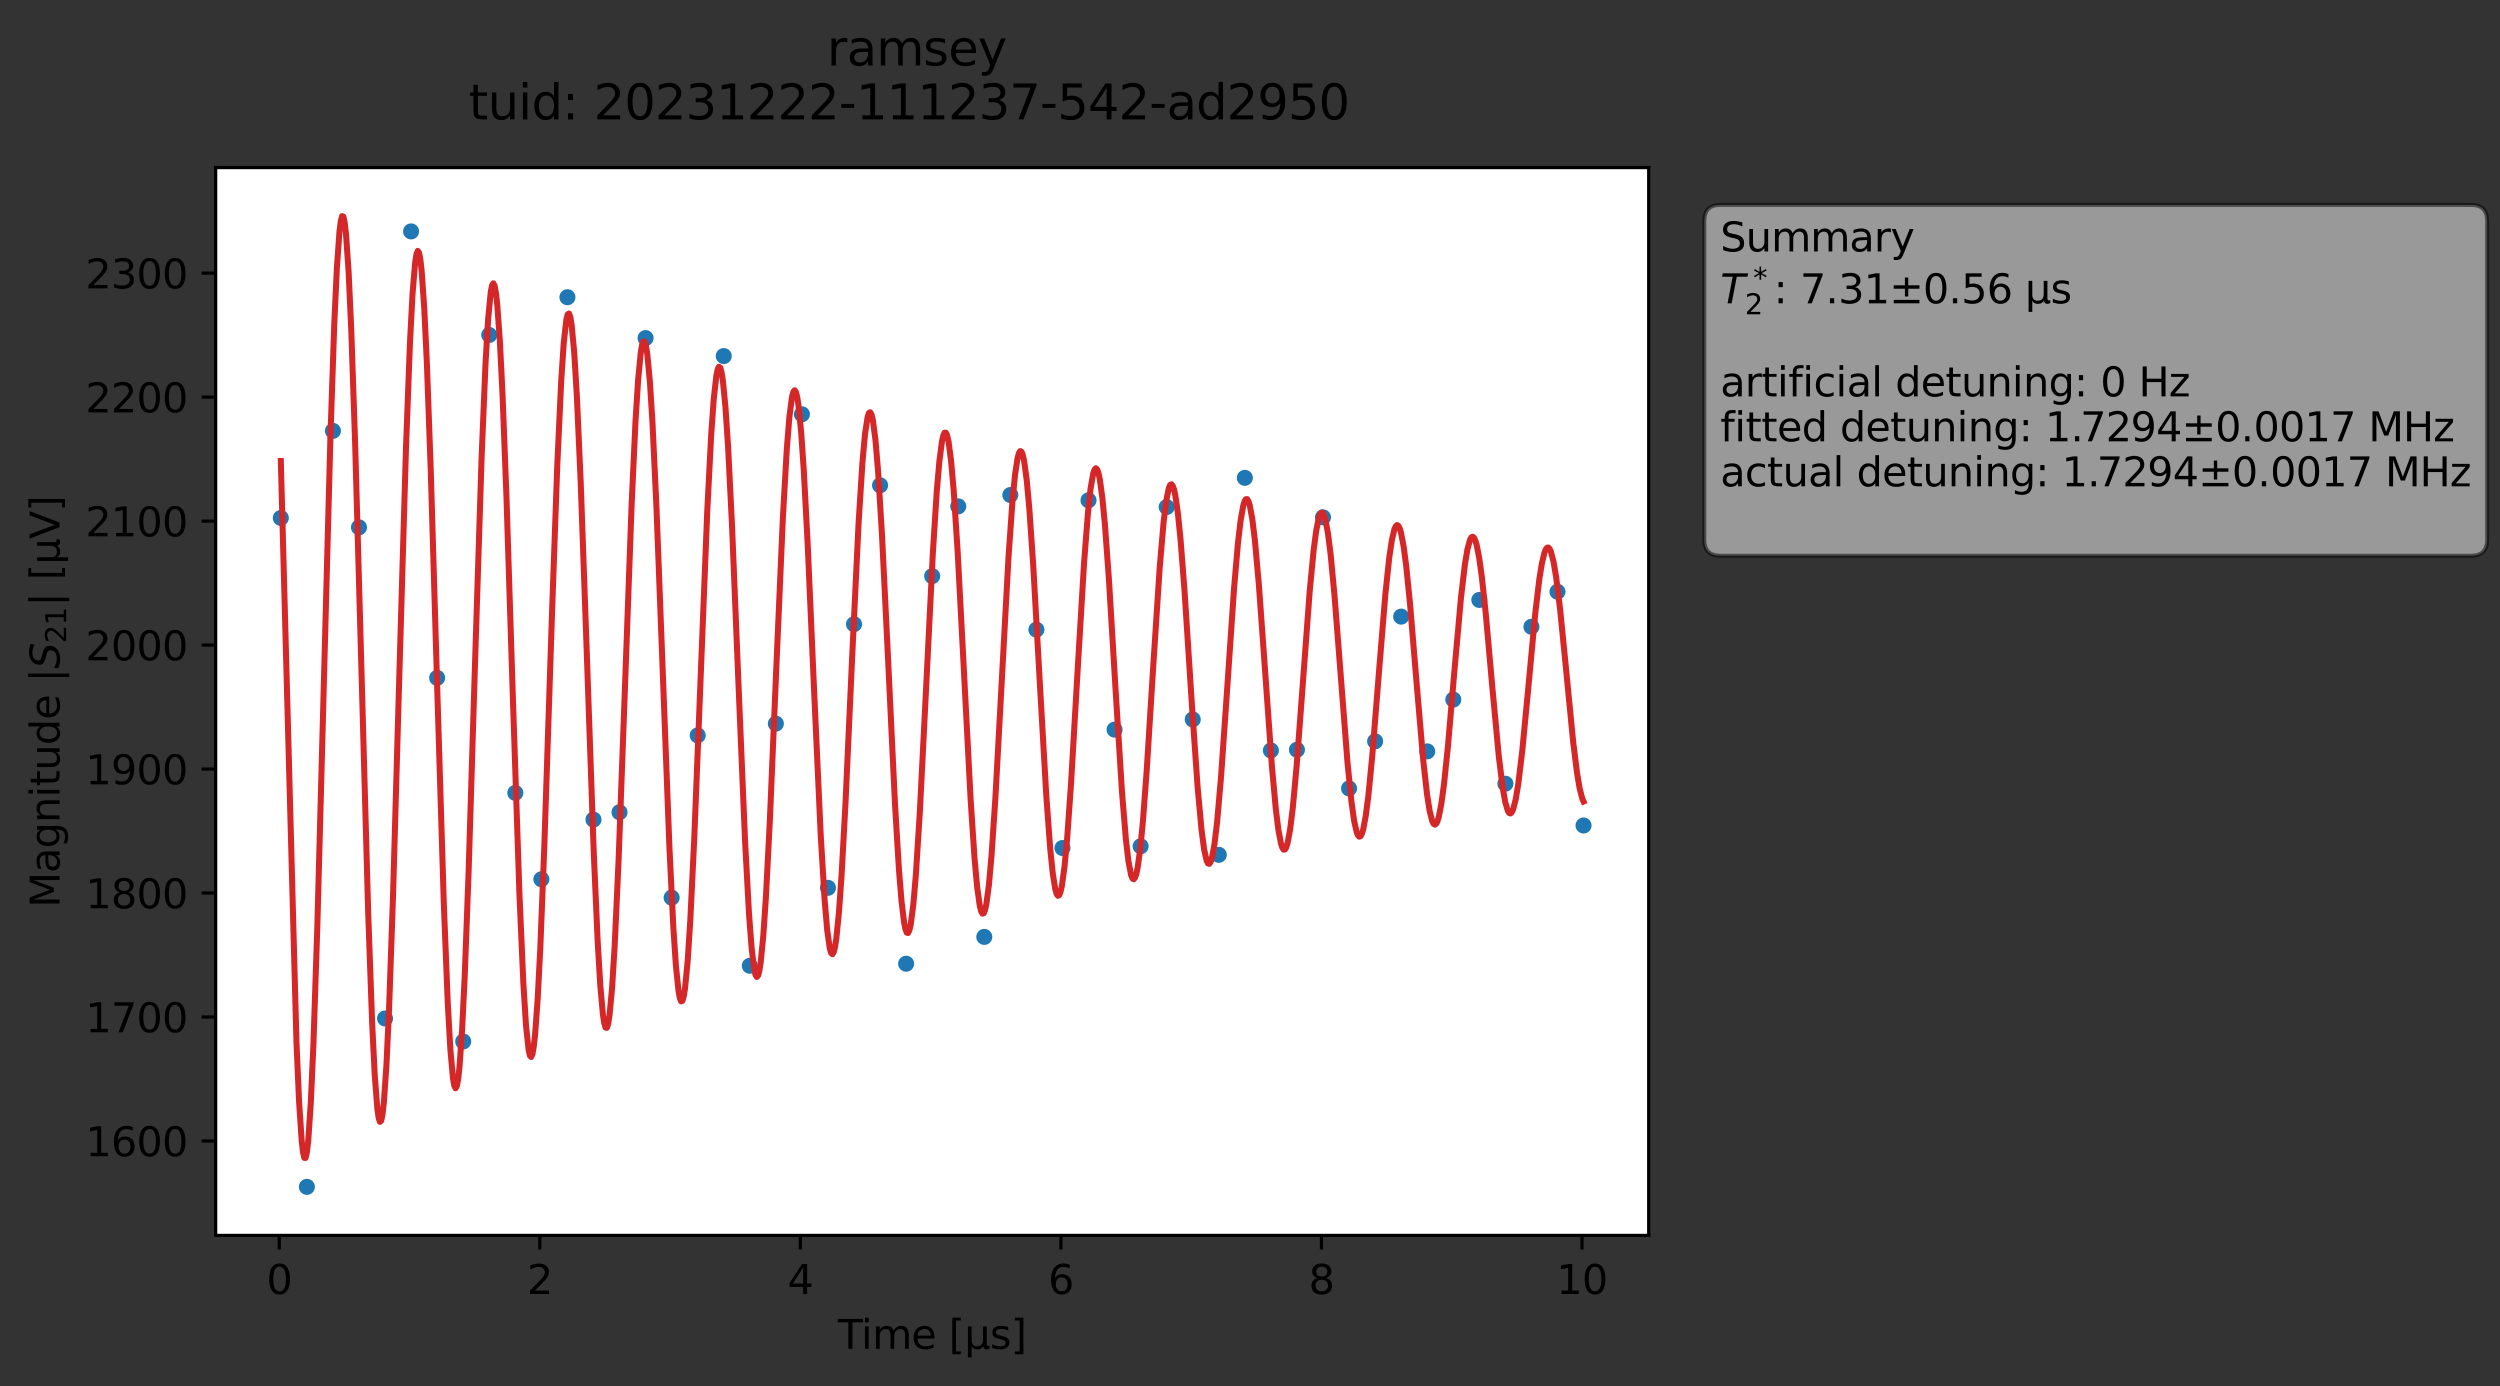 <?xml version="1.0" encoding="utf-8" standalone="no"?>
<!DOCTYPE svg PUBLIC "-//W3C//DTD SVG 1.1//EN"
  "http://www.w3.org/Graphics/SVG/1.1/DTD/svg11.dtd">
<svg xmlns:xlink="http://www.w3.org/1999/xlink" width="623.026pt" height="345.428pt" viewBox="0 0 623.026 345.428" xmlns="http://www.w3.org/2000/svg" version="1.1">
 <rect x="0" y="0" width="623.026" height="345.428" fill="#333333" stroke="none"/>
 <defs>
  <style type="text/css">*{stroke-linejoin: round; stroke-linecap: butt}</style>
 </defs>
 <g id="figure_1">
  <g id="patch_1">
   <path d="M 0 345.428 
L 623.026 345.428 
L 623.026 -0 
L 0 -0 
L 0 345.428 
z
" style="fill: none; opacity: 0"/>
  </g>
  <g id="axes_1">
   <g id="patch_2">
    <path d="M 53.75 307.872 
L 410.87 307.872 
L 410.87 41.76 
L 53.75 41.76 
z
" style="fill: #ffffff"/>
   </g>
   <g id="matplotlib.axis_1">
    <g id="xtick_1">
     <g id="line2d_1">
      <defs>
       <path id="m15716212d0" d="M 0 0 
L 0 3.5 
" style="stroke: #000000; stroke-width: 0.8"/>
      </defs>
      <g>
       <use xlink:href="#m15716212d0" x="69.593" y="307.872" style="stroke: #000000; stroke-width: 0.8"/>
      </g>
     </g>
     <g id="text_1">
      <!-- 0 -->
      <g transform="translate(66.412 322.47) scale(0.1 -0.1)">
       <defs>
        <path id="DejaVuSans-30" d="M 2034 4250 
Q 1547 4250 1301 3770 
Q 1056 3291 1056 2328 
Q 1056 1369 1301 889 
Q 1547 409 2034 409 
Q 2525 409 2770 889 
Q 3016 1369 3016 2328 
Q 3016 3291 2770 3770 
Q 2525 4250 2034 4250 
z
M 2034 4750 
Q 2819 4750 3233 4129 
Q 3647 3509 3647 2328 
Q 3647 1150 3233 529 
Q 2819 -91 2034 -91 
Q 1250 -91 836 529 
Q 422 1150 422 2328 
Q 422 3509 836 4129 
Q 1250 4750 2034 4750 
z
" transform="scale(0.016)"/>
       </defs>
       <use xlink:href="#DejaVuSans-30"/>
      </g>
     </g>
    </g>
    <g id="xtick_2">
     <g id="line2d_2">
      <g>
       <use xlink:href="#m15716212d0" x="134.524" y="307.872" style="stroke: #000000; stroke-width: 0.8"/>
      </g>
     </g>
     <g id="text_2">
      <!-- 2 -->
      <g transform="translate(131.343 322.47) scale(0.1 -0.1)">
       <defs>
        <path id="DejaVuSans-32" d="M 1228 531 
L 3431 531 
L 3431 0 
L 469 0 
L 469 531 
Q 828 903 1448 1529 
Q 2069 2156 2228 2338 
Q 2531 2678 2651 2914 
Q 2772 3150 2772 3378 
Q 2772 3750 2511 3984 
Q 2250 4219 1831 4219 
Q 1534 4219 1204 4116 
Q 875 4013 500 3803 
L 500 4441 
Q 881 4594 1212 4672 
Q 1544 4750 1819 4750 
Q 2544 4750 2975 4387 
Q 3406 4025 3406 3419 
Q 3406 3131 3298 2873 
Q 3191 2616 2906 2266 
Q 2828 2175 2409 1742 
Q 1991 1309 1228 531 
z
" transform="scale(0.016)"/>
       </defs>
       <use xlink:href="#DejaVuSans-32"/>
      </g>
     </g>
    </g>
    <g id="xtick_3">
     <g id="line2d_3">
      <g>
       <use xlink:href="#m15716212d0" x="199.455" y="307.872" style="stroke: #000000; stroke-width: 0.8"/>
      </g>
     </g>
     <g id="text_3">
      <!-- 4 -->
      <g transform="translate(196.274 322.47) scale(0.1 -0.1)">
       <defs>
        <path id="DejaVuSans-34" d="M 2419 4116 
L 825 1625 
L 2419 1625 
L 2419 4116 
z
M 2253 4666 
L 3047 4666 
L 3047 1625 
L 3713 1625 
L 3713 1100 
L 3047 1100 
L 3047 0 
L 2419 0 
L 2419 1100 
L 313 1100 
L 313 1709 
L 2253 4666 
z
" transform="scale(0.016)"/>
       </defs>
       <use xlink:href="#DejaVuSans-34"/>
      </g>
     </g>
    </g>
    <g id="xtick_4">
     <g id="line2d_4">
      <g>
       <use xlink:href="#m15716212d0" x="264.386" y="307.872" style="stroke: #000000; stroke-width: 0.8"/>
      </g>
     </g>
     <g id="text_4">
      <!-- 6 -->
      <g transform="translate(261.205 322.47) scale(0.1 -0.1)">
       <defs>
        <path id="DejaVuSans-36" d="M 2113 2584 
Q 1688 2584 1439 2293 
Q 1191 2003 1191 1497 
Q 1191 994 1439 701 
Q 1688 409 2113 409 
Q 2538 409 2786 701 
Q 3034 994 3034 1497 
Q 3034 2003 2786 2293 
Q 2538 2584 2113 2584 
z
M 3366 4563 
L 3366 3988 
Q 3128 4100 2886 4159 
Q 2644 4219 2406 4219 
Q 1781 4219 1451 3797 
Q 1122 3375 1075 2522 
Q 1259 2794 1537 2939 
Q 1816 3084 2150 3084 
Q 2853 3084 3261 2657 
Q 3669 2231 3669 1497 
Q 3669 778 3244 343 
Q 2819 -91 2113 -91 
Q 1303 -91 875 529 
Q 447 1150 447 2328 
Q 447 3434 972 4092 
Q 1497 4750 2381 4750 
Q 2619 4750 2861 4703 
Q 3103 4656 3366 4563 
z
" transform="scale(0.016)"/>
       </defs>
       <use xlink:href="#DejaVuSans-36"/>
      </g>
     </g>
    </g>
    <g id="xtick_5">
     <g id="line2d_5">
      <g>
       <use xlink:href="#m15716212d0" x="329.317" y="307.872" style="stroke: #000000; stroke-width: 0.8"/>
      </g>
     </g>
     <g id="text_5">
      <!-- 8 -->
      <g transform="translate(326.136 322.47) scale(0.1 -0.1)">
       <defs>
        <path id="DejaVuSans-38" d="M 2034 2216 
Q 1584 2216 1326 1975 
Q 1069 1734 1069 1313 
Q 1069 891 1326 650 
Q 1584 409 2034 409 
Q 2484 409 2743 651 
Q 3003 894 3003 1313 
Q 3003 1734 2745 1975 
Q 2488 2216 2034 2216 
z
M 1403 2484 
Q 997 2584 770 2862 
Q 544 3141 544 3541 
Q 544 4100 942 4425 
Q 1341 4750 2034 4750 
Q 2731 4750 3128 4425 
Q 3525 4100 3525 3541 
Q 3525 3141 3298 2862 
Q 3072 2584 2669 2484 
Q 3125 2378 3379 2068 
Q 3634 1759 3634 1313 
Q 3634 634 3220 271 
Q 2806 -91 2034 -91 
Q 1263 -91 848 271 
Q 434 634 434 1313 
Q 434 1759 690 2068 
Q 947 2378 1403 2484 
z
M 1172 3481 
Q 1172 3119 1398 2916 
Q 1625 2713 2034 2713 
Q 2441 2713 2670 2916 
Q 2900 3119 2900 3481 
Q 2900 3844 2670 4047 
Q 2441 4250 2034 4250 
Q 1625 4250 1398 4047 
Q 1172 3844 1172 3481 
z
" transform="scale(0.016)"/>
       </defs>
       <use xlink:href="#DejaVuSans-38"/>
      </g>
     </g>
    </g>
    <g id="xtick_6">
     <g id="line2d_6">
      <g>
       <use xlink:href="#m15716212d0" x="394.248" y="307.872" style="stroke: #000000; stroke-width: 0.8"/>
      </g>
     </g>
     <g id="text_6">
      <!-- 10 -->
      <g transform="translate(387.885 322.47) scale(0.1 -0.1)">
       <defs>
        <path id="DejaVuSans-31" d="M 794 531 
L 1825 531 
L 1825 4091 
L 703 3866 
L 703 4441 
L 1819 4666 
L 2450 4666 
L 2450 531 
L 3481 531 
L 3481 0 
L 794 0 
L 794 531 
z
" transform="scale(0.016)"/>
       </defs>
       <use xlink:href="#DejaVuSans-31"/>
       <use xlink:href="#DejaVuSans-30" x="63.623"/>
      </g>
     </g>
    </g>
    <g id="text_7">
     <!-- Time [μs] -->
     <g transform="translate(208.8 336.149) scale(0.1 -0.1)">
      <defs>
       <path id="DejaVuSans-54" d="M -19 4666 
L 3928 4666 
L 3928 4134 
L 2272 4134 
L 2272 0 
L 1638 0 
L 1638 4134 
L -19 4134 
L -19 4666 
z
" transform="scale(0.016)"/>
       <path id="DejaVuSans-69" d="M 603 3500 
L 1178 3500 
L 1178 0 
L 603 0 
L 603 3500 
z
M 603 4863 
L 1178 4863 
L 1178 4134 
L 603 4134 
L 603 4863 
z
" transform="scale(0.016)"/>
       <path id="DejaVuSans-6d" d="M 3328 2828 
Q 3544 3216 3844 3400 
Q 4144 3584 4550 3584 
Q 5097 3584 5394 3201 
Q 5691 2819 5691 2113 
L 5691 0 
L 5113 0 
L 5113 2094 
Q 5113 2597 4934 2840 
Q 4756 3084 4391 3084 
Q 3944 3084 3684 2787 
Q 3425 2491 3425 1978 
L 3425 0 
L 2847 0 
L 2847 2094 
Q 2847 2600 2669 2842 
Q 2491 3084 2119 3084 
Q 1678 3084 1418 2786 
Q 1159 2488 1159 1978 
L 1159 0 
L 581 0 
L 581 3500 
L 1159 3500 
L 1159 2956 
Q 1356 3278 1631 3431 
Q 1906 3584 2284 3584 
Q 2666 3584 2933 3390 
Q 3200 3197 3328 2828 
z
" transform="scale(0.016)"/>
       <path id="DejaVuSans-65" d="M 3597 1894 
L 3597 1613 
L 953 1613 
Q 991 1019 1311 708 
Q 1631 397 2203 397 
Q 2534 397 2845 478 
Q 3156 559 3463 722 
L 3463 178 
Q 3153 47 2828 -22 
Q 2503 -91 2169 -91 
Q 1331 -91 842 396 
Q 353 884 353 1716 
Q 353 2575 817 3079 
Q 1281 3584 2069 3584 
Q 2775 3584 3186 3129 
Q 3597 2675 3597 1894 
z
M 3022 2063 
Q 3016 2534 2758 2815 
Q 2500 3097 2075 3097 
Q 1594 3097 1305 2825 
Q 1016 2553 972 2059 
L 3022 2063 
z
" transform="scale(0.016)"/>
       <path id="DejaVuSans-20" transform="scale(0.016)"/>
       <path id="DejaVuSans-5b" d="M 550 4863 
L 1875 4863 
L 1875 4416 
L 1125 4416 
L 1125 -397 
L 1875 -397 
L 1875 -844 
L 550 -844 
L 550 4863 
z
" transform="scale(0.016)"/>
       <path id="DejaVuSans-3bc" d="M 544 -1331 
L 544 3500 
L 1119 3500 
L 1119 1325 
Q 1119 872 1334 640 
Q 1550 409 1972 409 
Q 2434 409 2667 671 
Q 2900 934 2900 1459 
L 2900 3500 
L 3475 3500 
L 3475 806 
Q 3475 619 3529 530 
Q 3584 441 3700 441 
Q 3728 441 3778 458 
Q 3828 475 3916 513 
L 3916 50 
Q 3788 -22 3673 -56 
Q 3559 -91 3450 -91 
Q 3234 -91 3106 31 
Q 2978 153 2931 403 
Q 2775 156 2548 32 
Q 2322 -91 2016 -91 
Q 1697 -91 1473 31 
Q 1250 153 1119 397 
L 1119 -1331 
L 544 -1331 
z
" transform="scale(0.016)"/>
       <path id="DejaVuSans-73" d="M 2834 3397 
L 2834 2853 
Q 2591 2978 2328 3040 
Q 2066 3103 1784 3103 
Q 1356 3103 1142 2972 
Q 928 2841 928 2578 
Q 928 2378 1081 2264 
Q 1234 2150 1697 2047 
L 1894 2003 
Q 2506 1872 2764 1633 
Q 3022 1394 3022 966 
Q 3022 478 2636 193 
Q 2250 -91 1575 -91 
Q 1294 -91 989 -36 
Q 684 19 347 128 
L 347 722 
Q 666 556 975 473 
Q 1284 391 1588 391 
Q 1994 391 2212 530 
Q 2431 669 2431 922 
Q 2431 1156 2273 1281 
Q 2116 1406 1581 1522 
L 1381 1569 
Q 847 1681 609 1914 
Q 372 2147 372 2553 
Q 372 3047 722 3315 
Q 1072 3584 1716 3584 
Q 2034 3584 2315 3537 
Q 2597 3491 2834 3397 
z
" transform="scale(0.016)"/>
       <path id="DejaVuSans-5d" d="M 1947 4863 
L 1947 -844 
L 622 -844 
L 622 -397 
L 1369 -397 
L 1369 4416 
L 622 4416 
L 622 4863 
L 1947 4863 
z
" transform="scale(0.016)"/>
      </defs>
      <use xlink:href="#DejaVuSans-54"/>
      <use xlink:href="#DejaVuSans-69" x="57.959"/>
      <use xlink:href="#DejaVuSans-6d" x="85.742"/>
      <use xlink:href="#DejaVuSans-65" x="183.154"/>
      <use xlink:href="#DejaVuSans-20" x="244.678"/>
      <use xlink:href="#DejaVuSans-5b" x="276.465"/>
      <use xlink:href="#DejaVuSans-3bc" x="315.479"/>
      <use xlink:href="#DejaVuSans-73" x="379.102"/>
      <use xlink:href="#DejaVuSans-5d" x="431.201"/>
     </g>
    </g>
   </g>
   <g id="matplotlib.axis_2">
    <g id="ytick_1">
     <g id="line2d_7">
      <defs>
       <path id="m612adfc5ba" d="M 0 0 
L -3.5 0 
" style="stroke: #000000; stroke-width: 0.8"/>
      </defs>
      <g>
       <use xlink:href="#m612adfc5ba" x="53.75" y="284.344" style="stroke: #000000; stroke-width: 0.8"/>
      </g>
     </g>
     <g id="text_8">
      <!-- 1600 -->
      <g transform="translate(21.3 288.143) scale(0.1 -0.1)">
       <use xlink:href="#DejaVuSans-31"/>
       <use xlink:href="#DejaVuSans-36" x="63.623"/>
       <use xlink:href="#DejaVuSans-30" x="127.246"/>
       <use xlink:href="#DejaVuSans-30" x="190.869"/>
      </g>
     </g>
    </g>
    <g id="ytick_2">
     <g id="line2d_8">
      <g>
       <use xlink:href="#m612adfc5ba" x="53.75" y="253.448" style="stroke: #000000; stroke-width: 0.8"/>
      </g>
     </g>
     <g id="text_9">
      <!-- 1700 -->
      <g transform="translate(21.3 257.247) scale(0.1 -0.1)">
       <defs>
        <path id="DejaVuSans-37" d="M 525 4666 
L 3525 4666 
L 3525 4397 
L 1831 0 
L 1172 0 
L 2766 4134 
L 525 4134 
L 525 4666 
z
" transform="scale(0.016)"/>
       </defs>
       <use xlink:href="#DejaVuSans-31"/>
       <use xlink:href="#DejaVuSans-37" x="63.623"/>
       <use xlink:href="#DejaVuSans-30" x="127.246"/>
       <use xlink:href="#DejaVuSans-30" x="190.869"/>
      </g>
     </g>
    </g>
    <g id="ytick_3">
     <g id="line2d_9">
      <g>
       <use xlink:href="#m612adfc5ba" x="53.75" y="222.552" style="stroke: #000000; stroke-width: 0.8"/>
      </g>
     </g>
     <g id="text_10">
      <!-- 1800 -->
      <g transform="translate(21.3 226.351) scale(0.1 -0.1)">
       <use xlink:href="#DejaVuSans-31"/>
       <use xlink:href="#DejaVuSans-38" x="63.623"/>
       <use xlink:href="#DejaVuSans-30" x="127.246"/>
       <use xlink:href="#DejaVuSans-30" x="190.869"/>
      </g>
     </g>
    </g>
    <g id="ytick_4">
     <g id="line2d_10">
      <g>
       <use xlink:href="#m612adfc5ba" x="53.75" y="191.656" style="stroke: #000000; stroke-width: 0.8"/>
      </g>
     </g>
     <g id="text_11">
      <!-- 1900 -->
      <g transform="translate(21.3 195.456) scale(0.1 -0.1)">
       <defs>
        <path id="DejaVuSans-39" d="M 703 97 
L 703 672 
Q 941 559 1184 500 
Q 1428 441 1663 441 
Q 2288 441 2617 861 
Q 2947 1281 2994 2138 
Q 2813 1869 2534 1725 
Q 2256 1581 1919 1581 
Q 1219 1581 811 2004 
Q 403 2428 403 3163 
Q 403 3881 828 4315 
Q 1253 4750 1959 4750 
Q 2769 4750 3195 4129 
Q 3622 3509 3622 2328 
Q 3622 1225 3098 567 
Q 2575 -91 1691 -91 
Q 1453 -91 1209 -44 
Q 966 3 703 97 
z
M 1959 2075 
Q 2384 2075 2632 2365 
Q 2881 2656 2881 3163 
Q 2881 3666 2632 3958 
Q 2384 4250 1959 4250 
Q 1534 4250 1286 3958 
Q 1038 3666 1038 3163 
Q 1038 2656 1286 2365 
Q 1534 2075 1959 2075 
z
" transform="scale(0.016)"/>
       </defs>
       <use xlink:href="#DejaVuSans-31"/>
       <use xlink:href="#DejaVuSans-39" x="63.623"/>
       <use xlink:href="#DejaVuSans-30" x="127.246"/>
       <use xlink:href="#DejaVuSans-30" x="190.869"/>
      </g>
     </g>
    </g>
    <g id="ytick_5">
     <g id="line2d_11">
      <g>
       <use xlink:href="#m612adfc5ba" x="53.75" y="160.761" style="stroke: #000000; stroke-width: 0.8"/>
      </g>
     </g>
     <g id="text_12">
      <!-- 2000 -->
      <g transform="translate(21.3 164.56) scale(0.1 -0.1)">
       <use xlink:href="#DejaVuSans-32"/>
       <use xlink:href="#DejaVuSans-30" x="63.623"/>
       <use xlink:href="#DejaVuSans-30" x="127.246"/>
       <use xlink:href="#DejaVuSans-30" x="190.869"/>
      </g>
     </g>
    </g>
    <g id="ytick_6">
     <g id="line2d_12">
      <g>
       <use xlink:href="#m612adfc5ba" x="53.75" y="129.865" style="stroke: #000000; stroke-width: 0.8"/>
      </g>
     </g>
     <g id="text_13">
      <!-- 2100 -->
      <g transform="translate(21.3 133.664) scale(0.1 -0.1)">
       <use xlink:href="#DejaVuSans-32"/>
       <use xlink:href="#DejaVuSans-31" x="63.623"/>
       <use xlink:href="#DejaVuSans-30" x="127.246"/>
       <use xlink:href="#DejaVuSans-30" x="190.869"/>
      </g>
     </g>
    </g>
    <g id="ytick_7">
     <g id="line2d_13">
      <g>
       <use xlink:href="#m612adfc5ba" x="53.75" y="98.969" style="stroke: #000000; stroke-width: 0.8"/>
      </g>
     </g>
     <g id="text_14">
      <!-- 2200 -->
      <g transform="translate(21.3 102.768) scale(0.1 -0.1)">
       <use xlink:href="#DejaVuSans-32"/>
       <use xlink:href="#DejaVuSans-32" x="63.623"/>
       <use xlink:href="#DejaVuSans-30" x="127.246"/>
       <use xlink:href="#DejaVuSans-30" x="190.869"/>
      </g>
     </g>
    </g>
    <g id="ytick_8">
     <g id="line2d_14">
      <g>
       <use xlink:href="#m612adfc5ba" x="53.75" y="68.073" style="stroke: #000000; stroke-width: 0.8"/>
      </g>
     </g>
     <g id="text_15">
      <!-- 2300 -->
      <g transform="translate(21.3 71.872) scale(0.1 -0.1)">
       <defs>
        <path id="DejaVuSans-33" d="M 2597 2516 
Q 3050 2419 3304 2112 
Q 3559 1806 3559 1356 
Q 3559 666 3084 287 
Q 2609 -91 1734 -91 
Q 1441 -91 1130 -33 
Q 819 25 488 141 
L 488 750 
Q 750 597 1062 519 
Q 1375 441 1716 441 
Q 2309 441 2620 675 
Q 2931 909 2931 1356 
Q 2931 1769 2642 2001 
Q 2353 2234 1838 2234 
L 1294 2234 
L 1294 2753 
L 1863 2753 
Q 2328 2753 2575 2939 
Q 2822 3125 2822 3475 
Q 2822 3834 2567 4026 
Q 2313 4219 1838 4219 
Q 1578 4219 1281 4162 
Q 984 4106 628 3988 
L 628 4550 
Q 988 4650 1302 4700 
Q 1616 4750 1894 4750 
Q 2613 4750 3031 4423 
Q 3450 4097 3450 3541 
Q 3450 3153 3228 2886 
Q 3006 2619 2597 2516 
z
" transform="scale(0.016)"/>
       </defs>
       <use xlink:href="#DejaVuSans-32"/>
       <use xlink:href="#DejaVuSans-33" x="63.623"/>
       <use xlink:href="#DejaVuSans-30" x="127.246"/>
       <use xlink:href="#DejaVuSans-30" x="190.869"/>
      </g>
     </g>
    </g>
    <g id="text_16">
     <!-- Magnitude |$S_{21}|$ [μV] -->
     <g transform="translate(14.9 226.166) rotate(-90) scale(0.1 -0.1)">
      <defs>
       <path id="DejaVuSans-4d" d="M 628 4666 
L 1569 4666 
L 2759 1491 
L 3956 4666 
L 4897 4666 
L 4897 0 
L 4281 0 
L 4281 4097 
L 3078 897 
L 2444 897 
L 1241 4097 
L 1241 0 
L 628 0 
L 628 4666 
z
" transform="scale(0.016)"/>
       <path id="DejaVuSans-61" d="M 2194 1759 
Q 1497 1759 1228 1600 
Q 959 1441 959 1056 
Q 959 750 1161 570 
Q 1363 391 1709 391 
Q 2188 391 2477 730 
Q 2766 1069 2766 1631 
L 2766 1759 
L 2194 1759 
z
M 3341 1997 
L 3341 0 
L 2766 0 
L 2766 531 
Q 2569 213 2275 61 
Q 1981 -91 1556 -91 
Q 1019 -91 701 211 
Q 384 513 384 1019 
Q 384 1609 779 1909 
Q 1175 2209 1959 2209 
L 2766 2209 
L 2766 2266 
Q 2766 2663 2505 2880 
Q 2244 3097 1772 3097 
Q 1472 3097 1187 3025 
Q 903 2953 641 2809 
L 641 3341 
Q 956 3463 1253 3523 
Q 1550 3584 1831 3584 
Q 2591 3584 2966 3190 
Q 3341 2797 3341 1997 
z
" transform="scale(0.016)"/>
       <path id="DejaVuSans-67" d="M 2906 1791 
Q 2906 2416 2648 2759 
Q 2391 3103 1925 3103 
Q 1463 3103 1205 2759 
Q 947 2416 947 1791 
Q 947 1169 1205 825 
Q 1463 481 1925 481 
Q 2391 481 2648 825 
Q 2906 1169 2906 1791 
z
M 3481 434 
Q 3481 -459 3084 -895 
Q 2688 -1331 1869 -1331 
Q 1566 -1331 1297 -1286 
Q 1028 -1241 775 -1147 
L 775 -588 
Q 1028 -725 1275 -790 
Q 1522 -856 1778 -856 
Q 2344 -856 2625 -561 
Q 2906 -266 2906 331 
L 2906 616 
Q 2728 306 2450 153 
Q 2172 0 1784 0 
Q 1141 0 747 490 
Q 353 981 353 1791 
Q 353 2603 747 3093 
Q 1141 3584 1784 3584 
Q 2172 3584 2450 3431 
Q 2728 3278 2906 2969 
L 2906 3500 
L 3481 3500 
L 3481 434 
z
" transform="scale(0.016)"/>
       <path id="DejaVuSans-6e" d="M 3513 2113 
L 3513 0 
L 2938 0 
L 2938 2094 
Q 2938 2591 2744 2837 
Q 2550 3084 2163 3084 
Q 1697 3084 1428 2787 
Q 1159 2491 1159 1978 
L 1159 0 
L 581 0 
L 581 3500 
L 1159 3500 
L 1159 2956 
Q 1366 3272 1645 3428 
Q 1925 3584 2291 3584 
Q 2894 3584 3203 3211 
Q 3513 2838 3513 2113 
z
" transform="scale(0.016)"/>
       <path id="DejaVuSans-74" d="M 1172 4494 
L 1172 3500 
L 2356 3500 
L 2356 3053 
L 1172 3053 
L 1172 1153 
Q 1172 725 1289 603 
Q 1406 481 1766 481 
L 2356 481 
L 2356 0 
L 1766 0 
Q 1100 0 847 248 
Q 594 497 594 1153 
L 594 3053 
L 172 3053 
L 172 3500 
L 594 3500 
L 594 4494 
L 1172 4494 
z
" transform="scale(0.016)"/>
       <path id="DejaVuSans-75" d="M 544 1381 
L 544 3500 
L 1119 3500 
L 1119 1403 
Q 1119 906 1312 657 
Q 1506 409 1894 409 
Q 2359 409 2629 706 
Q 2900 1003 2900 1516 
L 2900 3500 
L 3475 3500 
L 3475 0 
L 2900 0 
L 2900 538 
Q 2691 219 2414 64 
Q 2138 -91 1772 -91 
Q 1169 -91 856 284 
Q 544 659 544 1381 
z
M 1991 3584 
L 1991 3584 
z
" transform="scale(0.016)"/>
       <path id="DejaVuSans-64" d="M 2906 2969 
L 2906 4863 
L 3481 4863 
L 3481 0 
L 2906 0 
L 2906 525 
Q 2725 213 2448 61 
Q 2172 -91 1784 -91 
Q 1150 -91 751 415 
Q 353 922 353 1747 
Q 353 2572 751 3078 
Q 1150 3584 1784 3584 
Q 2172 3584 2448 3432 
Q 2725 3281 2906 2969 
z
M 947 1747 
Q 947 1113 1208 752 
Q 1469 391 1925 391 
Q 2381 391 2643 752 
Q 2906 1113 2906 1747 
Q 2906 2381 2643 2742 
Q 2381 3103 1925 3103 
Q 1469 3103 1208 2742 
Q 947 2381 947 1747 
z
" transform="scale(0.016)"/>
       <path id="DejaVuSans-7c" d="M 1344 4891 
L 1344 -1509 
L 813 -1509 
L 813 4891 
L 1344 4891 
z
" transform="scale(0.016)"/>
       <path id="DejaVuSans-Oblique-53" d="M 3859 4513 
L 3738 3897 
Q 3422 4066 3111 4152 
Q 2800 4238 2509 4238 
Q 1944 4238 1609 3991 
Q 1275 3744 1275 3334 
Q 1275 3109 1398 2989 
Q 1522 2869 2034 2731 
L 2413 2638 
Q 3053 2472 3303 2217 
Q 3553 1963 3553 1503 
Q 3553 797 2998 353 
Q 2444 -91 1538 -91 
Q 1166 -91 791 -17 
Q 416 56 38 206 
L 166 856 
Q 513 641 861 531 
Q 1209 422 1556 422 
Q 2147 422 2503 684 
Q 2859 947 2859 1369 
Q 2859 1650 2717 1795 
Q 2575 1941 2106 2059 
L 1728 2156 
Q 1081 2325 845 2545 
Q 609 2766 609 3163 
Q 609 3859 1145 4304 
Q 1681 4750 2541 4750 
Q 2875 4750 3203 4690 
Q 3531 4631 3859 4513 
z
" transform="scale(0.016)"/>
       <path id="DejaVuSans-56" d="M 1831 0 
L 50 4666 
L 709 4666 
L 2188 738 
L 3669 4666 
L 4325 4666 
L 2547 0 
L 1831 0 
z
" transform="scale(0.016)"/>
      </defs>
      <use xlink:href="#DejaVuSans-4d" transform="translate(0 0.578)"/>
      <use xlink:href="#DejaVuSans-61" transform="translate(86.279 0.578)"/>
      <use xlink:href="#DejaVuSans-67" transform="translate(147.559 0.578)"/>
      <use xlink:href="#DejaVuSans-6e" transform="translate(211.035 0.578)"/>
      <use xlink:href="#DejaVuSans-69" transform="translate(274.414 0.578)"/>
      <use xlink:href="#DejaVuSans-74" transform="translate(302.197 0.578)"/>
      <use xlink:href="#DejaVuSans-75" transform="translate(341.406 0.578)"/>
      <use xlink:href="#DejaVuSans-64" transform="translate(404.785 0.578)"/>
      <use xlink:href="#DejaVuSans-65" transform="translate(468.262 0.578)"/>
      <use xlink:href="#DejaVuSans-20" transform="translate(529.785 0.578)"/>
      <use xlink:href="#DejaVuSans-7c" transform="translate(561.572 0.578)"/>
      <use xlink:href="#DejaVuSans-Oblique-53" transform="translate(595.264 0.578)"/>
      <use xlink:href="#DejaVuSans-32" transform="translate(658.74 -15.828) scale(0.7)"/>
      <use xlink:href="#DejaVuSans-31" transform="translate(703.276 -15.828) scale(0.7)"/>
      <use xlink:href="#DejaVuSans-7c" transform="translate(750.547 0.578)"/>
      <use xlink:href="#DejaVuSans-20" transform="translate(784.238 0.578)"/>
      <use xlink:href="#DejaVuSans-5b" transform="translate(816.025 0.578)"/>
      <use xlink:href="#DejaVuSans-3bc" transform="translate(855.039 0.578)"/>
      <use xlink:href="#DejaVuSans-56" transform="translate(918.662 0.578)"/>
      <use xlink:href="#DejaVuSans-5d" transform="translate(987.07 0.578)"/>
     </g>
    </g>
   </g>
   <g id="line2d_15">
    <defs>
     <path id="mb57279a4fa" d="M 0 1.5 
C 0.398 1.5 0.779 1.342 1.061 1.061 
C 1.342 0.779 1.5 0.398 1.5 0 
C 1.5 -0.398 1.342 -0.779 1.061 -1.061 
C 0.779 -1.342 0.398 -1.5 0 -1.5 
C -0.398 -1.5 -0.779 -1.342 -1.061 -1.061 
C -1.342 -0.779 -1.5 -0.398 -1.5 0 
C -1.5 0.398 -1.342 0.779 -1.061 1.061 
C -0.779 1.342 -0.398 1.5 0 1.5 
z
" style="stroke: #1f77b4"/>
    </defs>
    <g clip-path="url(#p7c8da98a64)">
     <use xlink:href="#mb57279a4fa" x="69.983" y="129.079" style="fill: #1f77b4; stroke: #1f77b4"/>
     <use xlink:href="#mb57279a4fa" x="76.476" y="295.776" style="fill: #1f77b4; stroke: #1f77b4"/>
     <use xlink:href="#mb57279a4fa" x="82.969" y="107.381" style="fill: #1f77b4; stroke: #1f77b4"/>
     <use xlink:href="#mb57279a4fa" x="89.462" y="131.422" style="fill: #1f77b4; stroke: #1f77b4"/>
     <use xlink:href="#mb57279a4fa" x="95.955" y="253.813" style="fill: #1f77b4; stroke: #1f77b4"/>
     <use xlink:href="#mb57279a4fa" x="102.448" y="57.668" style="fill: #1f77b4; stroke: #1f77b4"/>
     <use xlink:href="#mb57279a4fa" x="108.941" y="168.931" style="fill: #1f77b4; stroke: #1f77b4"/>
     <use xlink:href="#mb57279a4fa" x="115.434" y="259.546" style="fill: #1f77b4; stroke: #1f77b4"/>
     <use xlink:href="#mb57279a4fa" x="121.927" y="83.48" style="fill: #1f77b4; stroke: #1f77b4"/>
     <use xlink:href="#mb57279a4fa" x="128.421" y="197.596" style="fill: #1f77b4; stroke: #1f77b4"/>
     <use xlink:href="#mb57279a4fa" x="134.914" y="219.123" style="fill: #1f77b4; stroke: #1f77b4"/>
     <use xlink:href="#mb57279a4fa" x="141.407" y="74.072" style="fill: #1f77b4; stroke: #1f77b4"/>
     <use xlink:href="#mb57279a4fa" x="147.9" y="204.248" style="fill: #1f77b4; stroke: #1f77b4"/>
     <use xlink:href="#mb57279a4fa" x="154.393" y="202.427" style="fill: #1f77b4; stroke: #1f77b4"/>
     <use xlink:href="#mb57279a4fa" x="160.886" y="84.251" style="fill: #1f77b4; stroke: #1f77b4"/>
     <use xlink:href="#mb57279a4fa" x="167.379" y="223.706" style="fill: #1f77b4; stroke: #1f77b4"/>
     <use xlink:href="#mb57279a4fa" x="173.872" y="183.265" style="fill: #1f77b4; stroke: #1f77b4"/>
     <use xlink:href="#mb57279a4fa" x="180.365" y="88.737" style="fill: #1f77b4; stroke: #1f77b4"/>
     <use xlink:href="#mb57279a4fa" x="186.858" y="240.681" style="fill: #1f77b4; stroke: #1f77b4"/>
     <use xlink:href="#mb57279a4fa" x="193.351" y="180.341" style="fill: #1f77b4; stroke: #1f77b4"/>
     <use xlink:href="#mb57279a4fa" x="199.845" y="103.251" style="fill: #1f77b4; stroke: #1f77b4"/>
     <use xlink:href="#mb57279a4fa" x="206.338" y="221.256" style="fill: #1f77b4; stroke: #1f77b4"/>
     <use xlink:href="#mb57279a4fa" x="212.831" y="155.56" style="fill: #1f77b4; stroke: #1f77b4"/>
     <use xlink:href="#mb57279a4fa" x="219.324" y="120.947" style="fill: #1f77b4; stroke: #1f77b4"/>
     <use xlink:href="#mb57279a4fa" x="225.817" y="240.167" style="fill: #1f77b4; stroke: #1f77b4"/>
     <use xlink:href="#mb57279a4fa" x="232.31" y="143.572" style="fill: #1f77b4; stroke: #1f77b4"/>
     <use xlink:href="#mb57279a4fa" x="238.803" y="126.191" style="fill: #1f77b4; stroke: #1f77b4"/>
     <use xlink:href="#mb57279a4fa" x="245.296" y="233.485" style="fill: #1f77b4; stroke: #1f77b4"/>
     <use xlink:href="#mb57279a4fa" x="251.789" y="123.363" style="fill: #1f77b4; stroke: #1f77b4"/>
     <use xlink:href="#mb57279a4fa" x="258.282" y="156.921" style="fill: #1f77b4; stroke: #1f77b4"/>
     <use xlink:href="#mb57279a4fa" x="264.775" y="211.335" style="fill: #1f77b4; stroke: #1f77b4"/>
     <use xlink:href="#mb57279a4fa" x="271.269" y="124.68" style="fill: #1f77b4; stroke: #1f77b4"/>
     <use xlink:href="#mb57279a4fa" x="277.762" y="181.832" style="fill: #1f77b4; stroke: #1f77b4"/>
     <use xlink:href="#mb57279a4fa" x="284.255" y="210.9" style="fill: #1f77b4; stroke: #1f77b4"/>
     <use xlink:href="#mb57279a4fa" x="290.748" y="126.362" style="fill: #1f77b4; stroke: #1f77b4"/>
     <use xlink:href="#mb57279a4fa" x="297.241" y="179.287" style="fill: #1f77b4; stroke: #1f77b4"/>
     <use xlink:href="#mb57279a4fa" x="303.734" y="213.029" style="fill: #1f77b4; stroke: #1f77b4"/>
     <use xlink:href="#mb57279a4fa" x="310.227" y="119.082" style="fill: #1f77b4; stroke: #1f77b4"/>
     <use xlink:href="#mb57279a4fa" x="316.72" y="187.022" style="fill: #1f77b4; stroke: #1f77b4"/>
     <use xlink:href="#mb57279a4fa" x="323.213" y="186.844" style="fill: #1f77b4; stroke: #1f77b4"/>
     <use xlink:href="#mb57279a4fa" x="329.706" y="128.931" style="fill: #1f77b4; stroke: #1f77b4"/>
     <use xlink:href="#mb57279a4fa" x="336.199" y="196.486" style="fill: #1f77b4; stroke: #1f77b4"/>
     <use xlink:href="#mb57279a4fa" x="342.693" y="184.736" style="fill: #1f77b4; stroke: #1f77b4"/>
     <use xlink:href="#mb57279a4fa" x="349.186" y="153.668" style="fill: #1f77b4; stroke: #1f77b4"/>
     <use xlink:href="#mb57279a4fa" x="355.679" y="187.255" style="fill: #1f77b4; stroke: #1f77b4"/>
     <use xlink:href="#mb57279a4fa" x="362.172" y="174.343" style="fill: #1f77b4; stroke: #1f77b4"/>
     <use xlink:href="#mb57279a4fa" x="368.665" y="149.512" style="fill: #1f77b4; stroke: #1f77b4"/>
     <use xlink:href="#mb57279a4fa" x="375.158" y="195.311" style="fill: #1f77b4; stroke: #1f77b4"/>
     <use xlink:href="#mb57279a4fa" x="381.651" y="156.2" style="fill: #1f77b4; stroke: #1f77b4"/>
     <use xlink:href="#mb57279a4fa" x="388.144" y="147.47" style="fill: #1f77b4; stroke: #1f77b4"/>
     <use xlink:href="#mb57279a4fa" x="394.637" y="205.718" style="fill: #1f77b4; stroke: #1f77b4"/>
    </g>
   </g>
   <g id="line2d_16">
    <path d="M 69.983 114.886 
L 73.882 259.754 
L 74.532 274.544 
L 75.182 284.287 
L 75.507 287.122 
L 75.832 288.554 
L 76.157 288.569 
L 76.482 287.171 
L 76.807 284.382 
L 77.457 274.789 
L 78.107 260.271 
L 79.082 230.866 
L 80.382 182.549 
L 82.332 109.285 
L 83.307 80.651 
L 83.957 66.704 
L 84.607 57.639 
L 84.932 55.072 
L 85.257 53.856 
L 85.582 54.002 
L 85.907 55.504 
L 86.232 58.341 
L 86.882 67.856 
L 87.532 82.07 
L 88.507 110.635 
L 89.806 157.265 
L 91.756 227.469 
L 92.731 254.682 
L 93.381 267.826 
L 94.031 276.249 
L 94.356 278.565 
L 94.681 279.579 
L 95.006 279.285 
L 95.331 277.689 
L 95.656 274.812 
L 96.306 265.386 
L 96.956 251.475 
L 97.931 223.734 
L 99.556 166.937 
L 101.181 111.481 
L 102.156 85.626 
L 102.806 73.245 
L 103.456 65.429 
L 103.781 63.35 
L 104.106 62.523 
L 104.431 62.954 
L 104.756 64.635 
L 105.081 67.542 
L 105.73 76.872 
L 106.38 90.479 
L 107.355 117.412 
L 108.98 172.166 
L 110.605 225.246 
L 111.58 249.803 
L 112.23 261.459 
L 112.88 268.7 
L 113.205 270.558 
L 113.53 271.211 
L 113.855 270.654 
L 114.18 268.898 
L 114.505 265.967 
L 115.155 256.742 
L 115.805 243.438 
L 116.78 217.297 
L 118.405 164.521 
L 120.03 113.725 
L 121.005 90.408 
L 121.654 79.441 
L 122.304 72.742 
L 122.629 71.092 
L 122.954 70.601 
L 123.279 71.273 
L 123.604 73.096 
L 123.929 76.044 
L 124.579 85.157 
L 125.229 98.158 
L 126.204 123.525 
L 127.829 174.385 
L 129.454 222.987 
L 130.429 245.12 
L 131.079 255.431 
L 131.729 261.618 
L 132.054 263.074 
L 132.379 263.413 
L 132.704 262.637 
L 133.029 260.756 
L 133.354 257.796 
L 134.004 248.803 
L 134.654 236.103 
L 135.629 211.493 
L 137.578 152.523 
L 138.878 115.994 
L 139.853 94.992 
L 140.503 85.303 
L 141.153 79.599 
L 141.478 78.326 
L 141.803 78.126 
L 142.128 78.999 
L 142.453 80.931 
L 143.103 87.857 
L 143.753 98.557 
L 144.728 120.495 
L 146.028 156.899 
L 147.978 212.694 
L 148.953 234.764 
L 149.603 245.643 
L 150.253 252.856 
L 150.578 254.98 
L 150.903 256.082 
L 151.228 256.153 
L 151.553 255.193 
L 151.878 253.218 
L 152.528 246.336 
L 153.177 235.851 
L 154.152 214.531 
L 155.452 179.388 
L 157.402 125.911 
L 158.377 104.927 
L 159.027 94.666 
L 159.677 87.952 
L 160.002 86.024 
L 160.327 85.081 
L 160.652 85.131 
L 160.977 86.169 
L 161.302 88.181 
L 161.952 95.012 
L 162.602 105.28 
L 163.577 125.993 
L 164.877 159.913 
L 166.827 211.16 
L 167.802 231.105 
L 168.452 240.779 
L 169.101 247.021 
L 169.426 248.763 
L 169.751 249.557 
L 170.076 249.397 
L 170.401 248.288 
L 170.726 246.245 
L 171.376 239.474 
L 172.026 229.423 
L 173.001 209.304 
L 174.301 176.571 
L 176.251 127.47 
L 177.226 108.518 
L 177.876 99.403 
L 178.526 93.607 
L 178.851 92.039 
L 179.176 91.384 
L 179.501 91.645 
L 179.826 92.818 
L 180.151 94.887 
L 180.801 101.591 
L 181.451 111.425 
L 182.426 130.96 
L 184.051 170.811 
L 185.675 209.579 
L 186.65 227.583 
L 187.3 236.166 
L 187.95 241.54 
L 188.275 242.945 
L 188.6 243.471 
L 188.925 243.116 
L 189.25 241.886 
L 189.575 239.798 
L 190.225 233.166 
L 190.875 223.549 
L 191.85 204.585 
L 193.475 166.171 
L 195.1 129.067 
L 196.075 111.97 
L 196.725 103.892 
L 197.375 98.917 
L 197.7 97.666 
L 198.025 97.26 
L 198.35 97.701 
L 198.675 98.981 
L 199 101.084 
L 199.65 107.638 
L 200.3 117.038 
L 201.274 135.442 
L 202.899 172.465 
L 204.524 207.969 
L 205.499 224.201 
L 206.149 231.798 
L 206.799 236.397 
L 207.124 237.505 
L 207.449 237.799 
L 207.774 237.28 
L 208.099 235.955 
L 208.424 233.842 
L 209.074 227.37 
L 209.724 218.186 
L 210.699 200.33 
L 212.324 164.654 
L 213.949 130.686 
L 214.924 115.282 
L 215.574 108.141 
L 216.224 103.897 
L 216.548 102.924 
L 216.873 102.734 
L 217.198 103.325 
L 217.523 104.689 
L 218.173 109.653 
L 218.823 117.377 
L 219.798 133.28 
L 221.098 159.756 
L 223.048 200.476 
L 224.023 216.646 
L 224.673 224.648 
L 225.323 229.985 
L 225.648 231.576 
L 225.973 232.422 
L 226.298 232.517 
L 226.623 231.861 
L 226.948 230.463 
L 227.598 225.527 
L 228.248 217.956 
L 229.223 202.499 
L 230.523 176.938 
L 232.472 137.906 
L 233.447 122.53 
L 234.097 114.981 
L 234.747 110.01 
L 235.072 108.564 
L 235.397 107.835 
L 235.722 107.83 
L 236.047 108.545 
L 236.372 109.972 
L 237.022 114.874 
L 237.672 122.29 
L 238.647 137.309 
L 239.947 161.982 
L 241.897 199.39 
L 242.872 214.007 
L 243.522 221.125 
L 244.172 225.75 
L 244.497 227.059 
L 244.822 227.678 
L 245.147 227.601 
L 245.472 226.832 
L 245.797 225.382 
L 246.447 220.52 
L 247.097 213.258 
L 248.072 198.669 
L 249.371 174.857 
L 251.321 139.013 
L 252.296 125.121 
L 252.946 118.412 
L 253.596 114.115 
L 253.921 112.935 
L 254.246 112.418 
L 254.571 112.571 
L 254.896 113.388 
L 255.221 114.858 
L 255.871 119.675 
L 256.521 126.781 
L 257.496 140.949 
L 259.121 169.953 
L 260.746 198.267 
L 261.721 211.465 
L 262.371 217.784 
L 263.021 221.771 
L 263.346 222.831 
L 263.671 223.252 
L 263.996 223.03 
L 264.32 222.17 
L 264.645 220.684 
L 265.295 215.916 
L 265.945 208.965 
L 266.92 195.21 
L 268.545 167.25 
L 270.17 140.149 
L 271.145 127.613 
L 271.795 121.665 
L 272.445 117.97 
L 272.77 117.023 
L 273.095 116.692 
L 273.42 116.978 
L 273.745 117.876 
L 274.07 119.375 
L 274.72 124.088 
L 275.37 130.884 
L 276.345 144.235 
L 277.97 171.185 
L 279.595 197.12 
L 280.569 209.022 
L 281.219 214.619 
L 281.869 218.037 
L 282.194 218.877 
L 282.519 219.126 
L 282.844 218.782 
L 283.169 217.849 
L 283.494 216.342 
L 284.144 211.686 
L 284.794 205.045 
L 285.769 192.089 
L 287.394 166.118 
L 289.019 141.304 
L 289.994 130.006 
L 290.644 124.743 
L 291.294 121.587 
L 291.619 120.846 
L 291.944 120.674 
L 292.269 121.072 
L 292.594 122.034 
L 292.919 123.547 
L 293.569 128.142 
L 294.219 134.629 
L 295.194 147.198 
L 297.143 177.31 
L 298.443 195.96 
L 299.418 206.681 
L 300.068 211.625 
L 300.718 214.535 
L 301.043 215.183 
L 301.368 215.284 
L 301.693 214.837 
L 302.018 213.849 
L 302.668 210.309 
L 303.318 204.843 
L 304.293 193.638 
L 305.593 175.047 
L 307.543 146.56 
L 308.518 135.293 
L 309.168 129.741 
L 309.818 126.061 
L 310.143 124.977 
L 310.468 124.416 
L 310.793 124.381 
L 311.118 124.873 
L 311.443 125.883 
L 312.092 129.4 
L 312.742 134.756 
L 313.717 145.645 
L 315.017 163.592 
L 316.967 190.896 
L 317.942 201.608 
L 318.592 206.845 
L 319.242 210.271 
L 319.567 211.253 
L 319.892 211.733 
L 320.217 211.707 
L 320.542 211.175 
L 320.867 210.146 
L 321.517 206.656 
L 322.167 201.411 
L 323.142 190.831 
L 324.442 173.51 
L 326.392 147.344 
L 327.367 137.163 
L 328.016 132.225 
L 328.666 129.041 
L 328.991 128.153 
L 329.316 127.748 
L 329.641 127.831 
L 329.966 128.399 
L 330.291 129.444 
L 330.941 132.904 
L 331.591 138.038 
L 332.566 148.313 
L 333.866 165.029 
L 335.816 190.099 
L 336.791 199.773 
L 337.441 204.425 
L 338.091 207.382 
L 338.416 208.181 
L 338.741 208.515 
L 339.066 208.38 
L 339.391 207.78 
L 339.716 206.722 
L 340.366 203.297 
L 341.016 198.273 
L 341.991 188.296 
L 343.615 167.946 
L 345.24 148.152 
L 346.215 138.962 
L 346.865 134.581 
L 347.515 131.84 
L 347.84 131.124 
L 348.165 130.856 
L 348.49 131.039 
L 348.815 131.668 
L 349.14 132.736 
L 349.79 136.124 
L 350.44 141.037 
L 351.415 150.722 
L 353.04 170.339 
L 354.665 189.282 
L 355.64 198.01 
L 356.29 202.132 
L 356.94 204.671 
L 357.265 205.308 
L 357.59 205.514 
L 357.915 205.288 
L 358.24 204.633 
L 358.565 203.558 
L 359.215 200.209 
L 359.864 195.407 
L 360.839 186.008 
L 362.464 167.102 
L 364.089 148.975 
L 365.064 140.69 
L 365.714 136.812 
L 366.364 134.466 
L 366.689 133.902 
L 367.014 133.753 
L 367.339 134.019 
L 367.664 134.697 
L 367.989 135.777 
L 368.639 139.083 
L 369.289 143.775 
L 370.264 152.895 
L 371.889 171.112 
L 373.514 188.455 
L 374.489 196.318 
L 375.139 199.962 
L 375.788 202.127 
L 376.113 202.623 
L 376.438 202.719 
L 376.763 202.416 
L 377.088 201.718 
L 377.738 199.181 
L 378.388 195.235 
L 379.363 187.113 
L 380.663 173.593 
L 382.613 152.802 
L 383.588 144.547 
L 384.238 140.463 
L 384.888 137.74 
L 385.213 136.929 
L 385.538 136.497 
L 385.863 136.45 
L 386.188 136.786 
L 386.513 137.501 
L 387.163 140.024 
L 387.813 143.891 
L 388.788 151.786 
L 390.088 164.839 
L 392.037 184.768 
L 393.012 192.617 
L 393.662 196.47 
L 394.312 199.006 
L 394.637 199.743 
L 394.637 199.743 
" clip-path="url(#p7c8da98a64)" style="fill: none; stroke: #d62728; stroke-width: 1.5; stroke-linecap: square"/>
   </g>
   <g id="patch_3">
    <path d="M 53.75 307.872 
L 53.75 41.76 
" style="fill: none; stroke: #000000; stroke-width: 0.8; stroke-linejoin: miter; stroke-linecap: square"/>
   </g>
   <g id="patch_4">
    <path d="M 410.87 307.872 
L 410.87 41.76 
" style="fill: none; stroke: #000000; stroke-width: 0.8; stroke-linejoin: miter; stroke-linecap: square"/>
   </g>
   <g id="patch_5">
    <path d="M 53.75 307.872 
L 410.87 307.872 
" style="fill: none; stroke: #000000; stroke-width: 0.8; stroke-linejoin: miter; stroke-linecap: square"/>
   </g>
   <g id="patch_6">
    <path d="M 53.75 41.76 
L 410.87 41.76 
" style="fill: none; stroke: #000000; stroke-width: 0.8; stroke-linejoin: miter; stroke-linecap: square"/>
   </g>
   <g id="text_17">
    <g id="patch_7">
     <path d="M 428.726 138.497 
L 615.826 138.497 
Q 619.826 138.497 619.826 134.497 
L 619.826 55.066 
Q 619.826 51.066 615.826 51.066 
L 428.726 51.066 
Q 424.726 51.066 424.726 55.066 
L 424.726 134.497 
Q 424.726 138.497 428.726 138.497 
z
" style="fill: #ffffff; opacity: 0.5; stroke: #000000; stroke-linejoin: miter"/>
    </g>
    <!-- Summary -->
    <g transform="translate(428.726 62.664) scale(0.1 -0.1)">
     <defs>
      <path id="DejaVuSans-53" d="M 3425 4513 
L 3425 3897 
Q 3066 4069 2747 4153 
Q 2428 4238 2131 4238 
Q 1616 4238 1336 4038 
Q 1056 3838 1056 3469 
Q 1056 3159 1242 3001 
Q 1428 2844 1947 2747 
L 2328 2669 
Q 3034 2534 3370 2195 
Q 3706 1856 3706 1288 
Q 3706 609 3251 259 
Q 2797 -91 1919 -91 
Q 1588 -91 1214 -16 
Q 841 59 441 206 
L 441 856 
Q 825 641 1194 531 
Q 1563 422 1919 422 
Q 2459 422 2753 634 
Q 3047 847 3047 1241 
Q 3047 1584 2836 1778 
Q 2625 1972 2144 2069 
L 1759 2144 
Q 1053 2284 737 2584 
Q 422 2884 422 3419 
Q 422 4038 858 4394 
Q 1294 4750 2059 4750 
Q 2388 4750 2728 4690 
Q 3069 4631 3425 4513 
z
" transform="scale(0.016)"/>
      <path id="DejaVuSans-72" d="M 2631 2963 
Q 2534 3019 2420 3045 
Q 2306 3072 2169 3072 
Q 1681 3072 1420 2755 
Q 1159 2438 1159 1844 
L 1159 0 
L 581 0 
L 581 3500 
L 1159 3500 
L 1159 2956 
Q 1341 3275 1631 3429 
Q 1922 3584 2338 3584 
Q 2397 3584 2469 3576 
Q 2541 3569 2628 3553 
L 2631 2963 
z
" transform="scale(0.016)"/>
      <path id="DejaVuSans-79" d="M 2059 -325 
Q 1816 -950 1584 -1140 
Q 1353 -1331 966 -1331 
L 506 -1331 
L 506 -850 
L 844 -850 
Q 1081 -850 1212 -737 
Q 1344 -625 1503 -206 
L 1606 56 
L 191 3500 
L 800 3500 
L 1894 763 
L 2988 3500 
L 3597 3500 
L 2059 -325 
z
" transform="scale(0.016)"/>
     </defs>
     <use xlink:href="#DejaVuSans-53"/>
     <use xlink:href="#DejaVuSans-75" x="63.477"/>
     <use xlink:href="#DejaVuSans-6d" x="126.855"/>
     <use xlink:href="#DejaVuSans-6d" x="224.268"/>
     <use xlink:href="#DejaVuSans-61" x="321.68"/>
     <use xlink:href="#DejaVuSans-72" x="382.959"/>
     <use xlink:href="#DejaVuSans-79" x="424.072"/>
    </g>
    <!-- $T_2^*$: 7.31$\pm$0.56 μs -->
    <g transform="translate(428.726 75.664) scale(0.1 -0.1)">
     <defs>
      <path id="DejaVuSans-Oblique-54" d="M 378 4666 
L 4325 4666 
L 4225 4134 
L 2559 4134 
L 1759 0 
L 1125 0 
L 1925 4134 
L 275 4134 
L 378 4666 
z
" transform="scale(0.016)"/>
      <path id="DejaVuSans-2a" d="M 3009 3897 
L 1888 3291 
L 3009 2681 
L 2828 2375 
L 1778 3009 
L 1778 1831 
L 1422 1831 
L 1422 3009 
L 372 2375 
L 191 2681 
L 1313 3291 
L 191 3897 
L 372 4206 
L 1422 3572 
L 1422 4750 
L 1778 4750 
L 1778 3572 
L 2828 4206 
L 3009 3897 
z
" transform="scale(0.016)"/>
      <path id="DejaVuSans-3a" d="M 750 794 
L 1409 794 
L 1409 0 
L 750 0 
L 750 794 
z
M 750 3309 
L 1409 3309 
L 1409 2516 
L 750 2516 
L 750 3309 
z
" transform="scale(0.016)"/>
      <path id="DejaVuSans-2e" d="M 684 794 
L 1344 794 
L 1344 0 
L 684 0 
L 684 794 
z
" transform="scale(0.016)"/>
      <path id="DejaVuSans-b1" d="M 2944 4013 
L 2944 2803 
L 4684 2803 
L 4684 2272 
L 2944 2272 
L 2944 1063 
L 2419 1063 
L 2419 2272 
L 678 2272 
L 678 2803 
L 2419 2803 
L 2419 4013 
L 2944 4013 
z
M 678 531 
L 4684 531 
L 4684 0 
L 678 0 
L 678 531 
z
" transform="scale(0.016)"/>
      <path id="DejaVuSans-35" d="M 691 4666 
L 3169 4666 
L 3169 4134 
L 1269 4134 
L 1269 2991 
Q 1406 3038 1543 3061 
Q 1681 3084 1819 3084 
Q 2600 3084 3056 2656 
Q 3513 2228 3513 1497 
Q 3513 744 3044 326 
Q 2575 -91 1722 -91 
Q 1428 -91 1123 -41 
Q 819 9 494 109 
L 494 744 
Q 775 591 1075 516 
Q 1375 441 1709 441 
Q 2250 441 2565 725 
Q 2881 1009 2881 1497 
Q 2881 1984 2565 2268 
Q 2250 2553 1709 2553 
Q 1456 2553 1204 2497 
Q 953 2441 691 2322 
L 691 4666 
z
" transform="scale(0.016)"/>
     </defs>
     <use xlink:href="#DejaVuSans-Oblique-54" transform="translate(0 0.766)"/>
     <use xlink:href="#DejaVuSans-2a" transform="translate(81.738 39.047) scale(0.7)"/>
     <use xlink:href="#DejaVuSans-32" transform="translate(61.084 -26.578) scale(0.7)"/>
     <use xlink:href="#DejaVuSans-3a" transform="translate(133.111 0.766)"/>
     <use xlink:href="#DejaVuSans-20" transform="translate(166.802 0.766)"/>
     <use xlink:href="#DejaVuSans-37" transform="translate(198.589 0.766)"/>
     <use xlink:href="#DejaVuSans-2e" transform="translate(262.212 0.766)"/>
     <use xlink:href="#DejaVuSans-33" transform="translate(293.999 0.766)"/>
     <use xlink:href="#DejaVuSans-31" transform="translate(357.622 0.766)"/>
     <use xlink:href="#DejaVuSans-b1" transform="translate(421.245 0.766)"/>
     <use xlink:href="#DejaVuSans-30" transform="translate(505.034 0.766)"/>
     <use xlink:href="#DejaVuSans-2e" transform="translate(568.657 0.766)"/>
     <use xlink:href="#DejaVuSans-35" transform="translate(600.445 0.766)"/>
     <use xlink:href="#DejaVuSans-36" transform="translate(664.068 0.766)"/>
     <use xlink:href="#DejaVuSans-20" transform="translate(727.691 0.766)"/>
     <use xlink:href="#DejaVuSans-3bc" transform="translate(759.478 0.766)"/>
     <use xlink:href="#DejaVuSans-73" transform="translate(823.101 0.766)"/>
    </g>
    <!--  -->
    <g transform="translate(428.726 87.582) scale(0.1 -0.1)"/>
    <!-- artificial detuning: 0 Hz -->
    <g transform="translate(428.726 98.78) scale(0.1 -0.1)">
     <defs>
      <path id="DejaVuSans-66" d="M 2375 4863 
L 2375 4384 
L 1825 4384 
Q 1516 4384 1395 4259 
Q 1275 4134 1275 3809 
L 1275 3500 
L 2222 3500 
L 2222 3053 
L 1275 3053 
L 1275 0 
L 697 0 
L 697 3053 
L 147 3053 
L 147 3500 
L 697 3500 
L 697 3744 
Q 697 4328 969 4595 
Q 1241 4863 1831 4863 
L 2375 4863 
z
" transform="scale(0.016)"/>
      <path id="DejaVuSans-63" d="M 3122 3366 
L 3122 2828 
Q 2878 2963 2633 3030 
Q 2388 3097 2138 3097 
Q 1578 3097 1268 2742 
Q 959 2388 959 1747 
Q 959 1106 1268 751 
Q 1578 397 2138 397 
Q 2388 397 2633 464 
Q 2878 531 3122 666 
L 3122 134 
Q 2881 22 2623 -34 
Q 2366 -91 2075 -91 
Q 1284 -91 818 406 
Q 353 903 353 1747 
Q 353 2603 823 3093 
Q 1294 3584 2113 3584 
Q 2378 3584 2631 3529 
Q 2884 3475 3122 3366 
z
" transform="scale(0.016)"/>
      <path id="DejaVuSans-6c" d="M 603 4863 
L 1178 4863 
L 1178 0 
L 603 0 
L 603 4863 
z
" transform="scale(0.016)"/>
      <path id="DejaVuSans-48" d="M 628 4666 
L 1259 4666 
L 1259 2753 
L 3553 2753 
L 3553 4666 
L 4184 4666 
L 4184 0 
L 3553 0 
L 3553 2222 
L 1259 2222 
L 1259 0 
L 628 0 
L 628 4666 
z
" transform="scale(0.016)"/>
      <path id="DejaVuSans-7a" d="M 353 3500 
L 3084 3500 
L 3084 2975 
L 922 459 
L 3084 459 
L 3084 0 
L 275 0 
L 275 525 
L 2438 3041 
L 353 3041 
L 353 3500 
z
" transform="scale(0.016)"/>
     </defs>
     <use xlink:href="#DejaVuSans-61"/>
     <use xlink:href="#DejaVuSans-72" x="61.279"/>
     <use xlink:href="#DejaVuSans-74" x="102.393"/>
     <use xlink:href="#DejaVuSans-69" x="141.602"/>
     <use xlink:href="#DejaVuSans-66" x="169.385"/>
     <use xlink:href="#DejaVuSans-69" x="204.59"/>
     <use xlink:href="#DejaVuSans-63" x="232.373"/>
     <use xlink:href="#DejaVuSans-69" x="287.354"/>
     <use xlink:href="#DejaVuSans-61" x="315.137"/>
     <use xlink:href="#DejaVuSans-6c" x="376.416"/>
     <use xlink:href="#DejaVuSans-20" x="404.199"/>
     <use xlink:href="#DejaVuSans-64" x="435.986"/>
     <use xlink:href="#DejaVuSans-65" x="499.463"/>
     <use xlink:href="#DejaVuSans-74" x="560.986"/>
     <use xlink:href="#DejaVuSans-75" x="600.195"/>
     <use xlink:href="#DejaVuSans-6e" x="663.574"/>
     <use xlink:href="#DejaVuSans-69" x="726.953"/>
     <use xlink:href="#DejaVuSans-6e" x="754.736"/>
     <use xlink:href="#DejaVuSans-67" x="818.115"/>
     <use xlink:href="#DejaVuSans-3a" x="881.592"/>
     <use xlink:href="#DejaVuSans-20" x="915.283"/>
     <use xlink:href="#DejaVuSans-30" x="947.07"/>
     <use xlink:href="#DejaVuSans-20" x="1010.693"/>
     <use xlink:href="#DejaVuSans-48" x="1042.48"/>
     <use xlink:href="#DejaVuSans-7a" x="1117.676"/>
    </g>
    <!-- fitted detuning: 1.7294$\pm$0.0017 MHz -->
    <g transform="translate(428.726 109.979) scale(0.1 -0.1)">
     <use xlink:href="#DejaVuSans-66" transform="translate(0 0.016)"/>
     <use xlink:href="#DejaVuSans-69" transform="translate(35.205 0.016)"/>
     <use xlink:href="#DejaVuSans-74" transform="translate(62.988 0.016)"/>
     <use xlink:href="#DejaVuSans-74" transform="translate(102.197 0.016)"/>
     <use xlink:href="#DejaVuSans-65" transform="translate(141.406 0.016)"/>
     <use xlink:href="#DejaVuSans-64" transform="translate(202.93 0.016)"/>
     <use xlink:href="#DejaVuSans-20" transform="translate(266.406 0.016)"/>
     <use xlink:href="#DejaVuSans-64" transform="translate(298.193 0.016)"/>
     <use xlink:href="#DejaVuSans-65" transform="translate(361.67 0.016)"/>
     <use xlink:href="#DejaVuSans-74" transform="translate(423.193 0.016)"/>
     <use xlink:href="#DejaVuSans-75" transform="translate(462.402 0.016)"/>
     <use xlink:href="#DejaVuSans-6e" transform="translate(525.781 0.016)"/>
     <use xlink:href="#DejaVuSans-69" transform="translate(589.16 0.016)"/>
     <use xlink:href="#DejaVuSans-6e" transform="translate(616.943 0.016)"/>
     <use xlink:href="#DejaVuSans-67" transform="translate(680.322 0.016)"/>
     <use xlink:href="#DejaVuSans-3a" transform="translate(743.799 0.016)"/>
     <use xlink:href="#DejaVuSans-20" transform="translate(777.49 0.016)"/>
     <use xlink:href="#DejaVuSans-31" transform="translate(809.277 0.016)"/>
     <use xlink:href="#DejaVuSans-2e" transform="translate(872.9 0.016)"/>
     <use xlink:href="#DejaVuSans-37" transform="translate(896.938 0.016)"/>
     <use xlink:href="#DejaVuSans-32" transform="translate(960.561 0.016)"/>
     <use xlink:href="#DejaVuSans-39" transform="translate(1022.434 0.016)"/>
     <use xlink:href="#DejaVuSans-34" transform="translate(1086.057 0.016)"/>
     <use xlink:href="#DejaVuSans-b1" transform="translate(1149.68 0.016)"/>
     <use xlink:href="#DejaVuSans-30" transform="translate(1233.469 0.016)"/>
     <use xlink:href="#DejaVuSans-2e" transform="translate(1297.092 0.016)"/>
     <use xlink:href="#DejaVuSans-30" transform="translate(1328.879 0.016)"/>
     <use xlink:href="#DejaVuSans-30" transform="translate(1392.502 0.016)"/>
     <use xlink:href="#DejaVuSans-31" transform="translate(1456.125 0.016)"/>
     <use xlink:href="#DejaVuSans-37" transform="translate(1519.748 0.016)"/>
     <use xlink:href="#DejaVuSans-20" transform="translate(1583.371 0.016)"/>
     <use xlink:href="#DejaVuSans-4d" transform="translate(1615.158 0.016)"/>
     <use xlink:href="#DejaVuSans-48" transform="translate(1701.438 0.016)"/>
     <use xlink:href="#DejaVuSans-7a" transform="translate(1776.633 0.016)"/>
    </g>
    <!-- actual detuning: 1.7294$\pm$0.0017 MHz -->
    <g transform="translate(428.726 121.199) scale(0.1 -0.1)">
     <use xlink:href="#DejaVuSans-61" transform="translate(0 0.016)"/>
     <use xlink:href="#DejaVuSans-63" transform="translate(61.279 0.016)"/>
     <use xlink:href="#DejaVuSans-74" transform="translate(116.26 0.016)"/>
     <use xlink:href="#DejaVuSans-75" transform="translate(155.469 0.016)"/>
     <use xlink:href="#DejaVuSans-61" transform="translate(218.848 0.016)"/>
     <use xlink:href="#DejaVuSans-6c" transform="translate(280.127 0.016)"/>
     <use xlink:href="#DejaVuSans-20" transform="translate(307.91 0.016)"/>
     <use xlink:href="#DejaVuSans-64" transform="translate(339.697 0.016)"/>
     <use xlink:href="#DejaVuSans-65" transform="translate(403.174 0.016)"/>
     <use xlink:href="#DejaVuSans-74" transform="translate(464.697 0.016)"/>
     <use xlink:href="#DejaVuSans-75" transform="translate(503.906 0.016)"/>
     <use xlink:href="#DejaVuSans-6e" transform="translate(567.285 0.016)"/>
     <use xlink:href="#DejaVuSans-69" transform="translate(630.664 0.016)"/>
     <use xlink:href="#DejaVuSans-6e" transform="translate(658.447 0.016)"/>
     <use xlink:href="#DejaVuSans-67" transform="translate(721.826 0.016)"/>
     <use xlink:href="#DejaVuSans-3a" transform="translate(785.303 0.016)"/>
     <use xlink:href="#DejaVuSans-20" transform="translate(818.994 0.016)"/>
     <use xlink:href="#DejaVuSans-31" transform="translate(850.781 0.016)"/>
     <use xlink:href="#DejaVuSans-2e" transform="translate(914.404 0.016)"/>
     <use xlink:href="#DejaVuSans-37" transform="translate(938.441 0.016)"/>
     <use xlink:href="#DejaVuSans-32" transform="translate(1002.064 0.016)"/>
     <use xlink:href="#DejaVuSans-39" transform="translate(1063.938 0.016)"/>
     <use xlink:href="#DejaVuSans-34" transform="translate(1127.561 0.016)"/>
     <use xlink:href="#DejaVuSans-b1" transform="translate(1191.184 0.016)"/>
     <use xlink:href="#DejaVuSans-30" transform="translate(1274.973 0.016)"/>
     <use xlink:href="#DejaVuSans-2e" transform="translate(1338.596 0.016)"/>
     <use xlink:href="#DejaVuSans-30" transform="translate(1370.383 0.016)"/>
     <use xlink:href="#DejaVuSans-30" transform="translate(1434.006 0.016)"/>
     <use xlink:href="#DejaVuSans-31" transform="translate(1497.629 0.016)"/>
     <use xlink:href="#DejaVuSans-37" transform="translate(1561.252 0.016)"/>
     <use xlink:href="#DejaVuSans-20" transform="translate(1624.875 0.016)"/>
     <use xlink:href="#DejaVuSans-4d" transform="translate(1656.662 0.016)"/>
     <use xlink:href="#DejaVuSans-48" transform="translate(1742.941 0.016)"/>
     <use xlink:href="#DejaVuSans-7a" transform="translate(1818.137 0.016)"/>
    </g>
    <!--  -->
    <g transform="translate(428.726 132.417) scale(0.1 -0.1)"/>
   </g>
  </g>
  <g id="text_18">
   <!--  ramsey -->
   <g transform="translate(202.287 16.318) scale(0.12 -0.12)">
    <use xlink:href="#DejaVuSans-20"/>
    <use xlink:href="#DejaVuSans-72" x="31.787"/>
    <use xlink:href="#DejaVuSans-61" x="72.9"/>
    <use xlink:href="#DejaVuSans-6d" x="134.18"/>
    <use xlink:href="#DejaVuSans-73" x="231.592"/>
    <use xlink:href="#DejaVuSans-65" x="283.691"/>
    <use xlink:href="#DejaVuSans-79" x="345.215"/>
   </g>
   <!-- tuid: 20231222-111237-542-ad2950 -->
   <g transform="translate(116.844 29.756) scale(0.12 -0.12)">
    <defs>
     <path id="DejaVuSans-2d" d="M 313 2009 
L 1997 2009 
L 1997 1497 
L 313 1497 
L 313 2009 
z
" transform="scale(0.016)"/>
    </defs>
    <use xlink:href="#DejaVuSans-74"/>
    <use xlink:href="#DejaVuSans-75" x="39.209"/>
    <use xlink:href="#DejaVuSans-69" x="102.588"/>
    <use xlink:href="#DejaVuSans-64" x="130.371"/>
    <use xlink:href="#DejaVuSans-3a" x="193.848"/>
    <use xlink:href="#DejaVuSans-20" x="227.539"/>
    <use xlink:href="#DejaVuSans-32" x="259.326"/>
    <use xlink:href="#DejaVuSans-30" x="322.949"/>
    <use xlink:href="#DejaVuSans-32" x="386.572"/>
    <use xlink:href="#DejaVuSans-33" x="450.195"/>
    <use xlink:href="#DejaVuSans-31" x="513.818"/>
    <use xlink:href="#DejaVuSans-32" x="577.441"/>
    <use xlink:href="#DejaVuSans-32" x="641.064"/>
    <use xlink:href="#DejaVuSans-32" x="704.688"/>
    <use xlink:href="#DejaVuSans-2d" x="768.311"/>
    <use xlink:href="#DejaVuSans-31" x="804.395"/>
    <use xlink:href="#DejaVuSans-31" x="868.018"/>
    <use xlink:href="#DejaVuSans-31" x="931.641"/>
    <use xlink:href="#DejaVuSans-32" x="995.264"/>
    <use xlink:href="#DejaVuSans-33" x="1058.887"/>
    <use xlink:href="#DejaVuSans-37" x="1122.51"/>
    <use xlink:href="#DejaVuSans-2d" x="1186.133"/>
    <use xlink:href="#DejaVuSans-35" x="1222.217"/>
    <use xlink:href="#DejaVuSans-34" x="1285.84"/>
    <use xlink:href="#DejaVuSans-32" x="1349.463"/>
    <use xlink:href="#DejaVuSans-2d" x="1413.086"/>
    <use xlink:href="#DejaVuSans-61" x="1449.17"/>
    <use xlink:href="#DejaVuSans-64" x="1510.449"/>
    <use xlink:href="#DejaVuSans-32" x="1573.926"/>
    <use xlink:href="#DejaVuSans-39" x="1637.549"/>
    <use xlink:href="#DejaVuSans-35" x="1701.172"/>
    <use xlink:href="#DejaVuSans-30" x="1764.795"/>
   </g>
  </g>
 </g>
 <defs>
  <clipPath id="p7c8da98a64">
   <rect x="53.75" y="41.76" width="357.12" height="266.112"/>
  </clipPath>
 </defs>
</svg>
